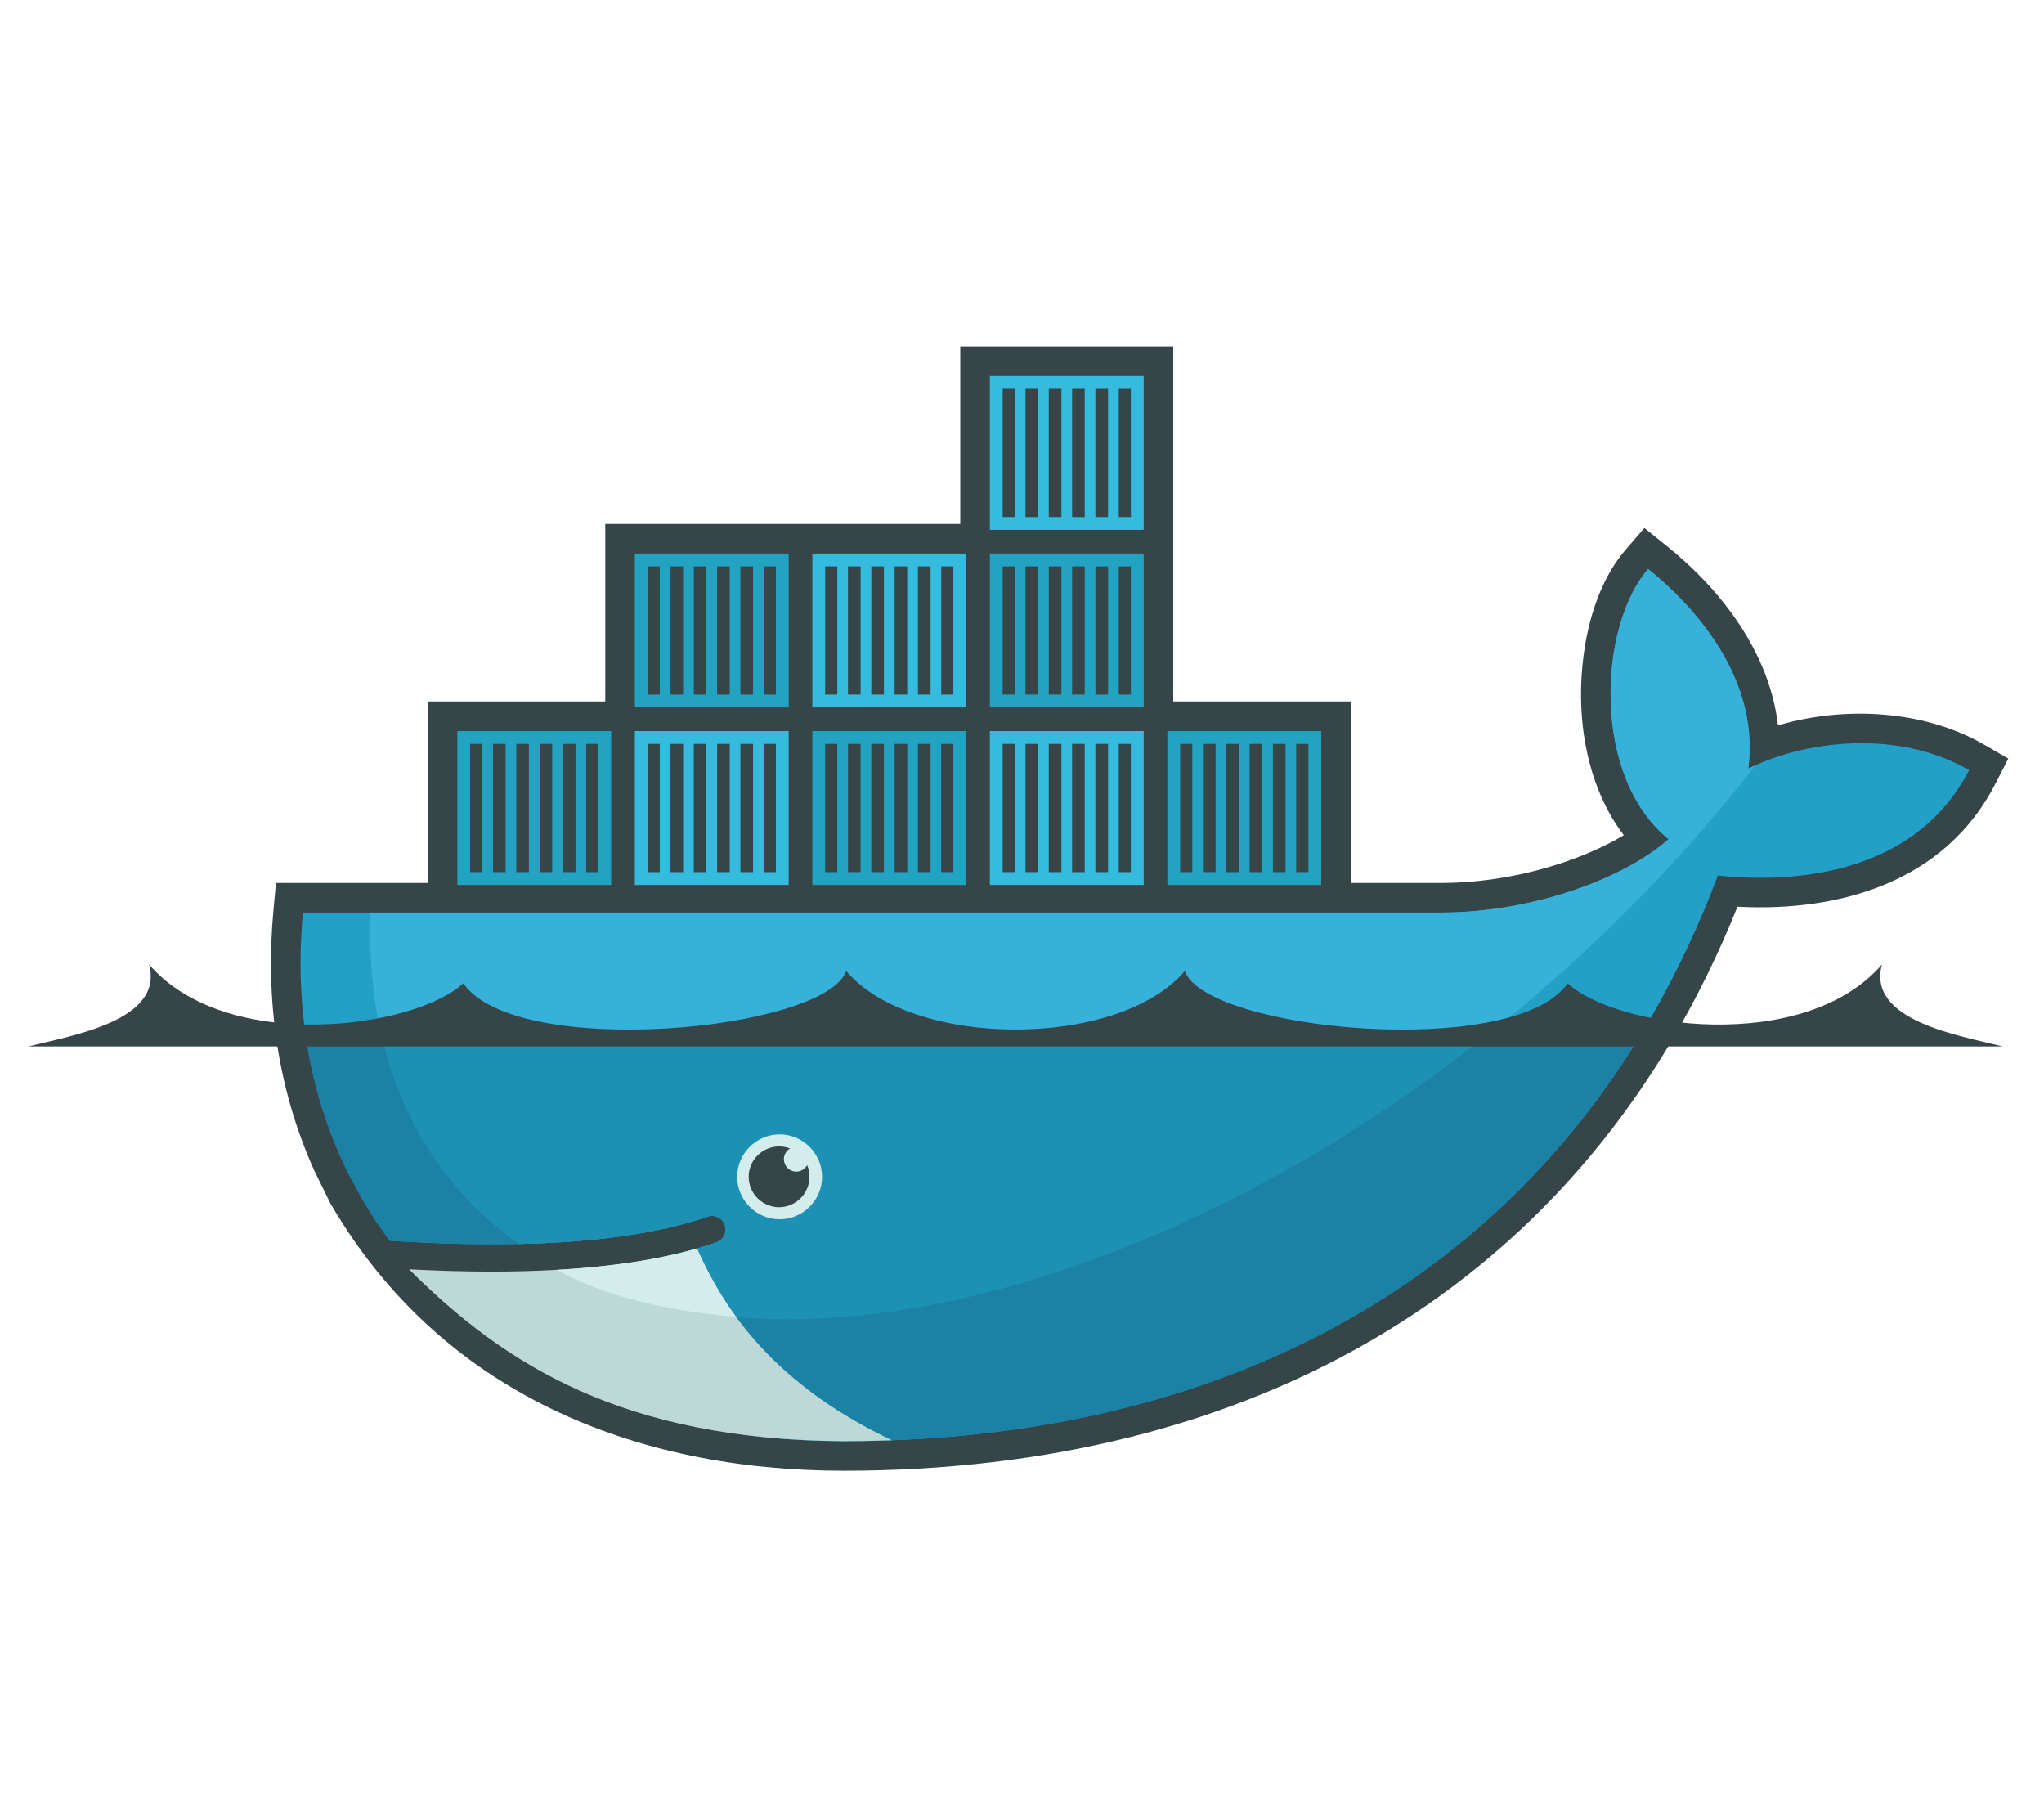 <?xml version="1.0" encoding="UTF-8" standalone="no"?><!DOCTYPE svg PUBLIC "-//W3C//DTD SVG 1.1//EN" "http://www.w3.org/Graphics/SVG/1.1/DTD/svg11.dtd"><svg width="100%" height="100%" viewBox="0 0 18 16" version="1.1" xmlns="http://www.w3.org/2000/svg" xmlns:xlink="http://www.w3.org/1999/xlink" xml:space="preserve" xmlns:serif="http://www.serif.com/" style="fill-rule:evenodd;clip-rule:evenodd;stroke-linejoin:round;stroke-miterlimit:2;"><g transform="matrix(0.007,0,0,0.007,9,8)"><g id="docker" transform="matrix(1,0,0,1,-1250,-1050)"><g transform="matrix(1,0,0,1,0,342.676)"><path d="M1440.31,446.797L1663.61,446.797L1663.61,675.068L1776.51,675.068C1828.66,675.068 1882.29,665.781 1931.66,649.053C1955.93,640.82 1983.15,629.375 2007.09,614.971C1975.57,573.818 1959.47,521.855 1954.75,470.635C1948.3,400.957 1962.36,310.273 2009.51,255.742L2032.99,228.594L2060.96,251.084C2131.38,307.656 2190.61,386.719 2201.05,476.846C2285.84,451.904 2385.4,457.803 2460.14,500.938L2490.8,518.633L2474.67,550.137C2411.45,673.496 2279.3,711.719 2150.1,704.951C1956.77,1186.48 1535.86,1414.45 1025.52,1414.45C761.846,1414.45 519.951,1315.89 382.197,1081.96L379.941,1078.15L359.873,1037.31C313.311,934.346 297.842,821.543 308.33,708.828L311.484,675.068L502.441,675.068L502.441,446.797L725.732,446.797L725.732,223.496L1172.34,223.496L1172.34,0.195L1440.31,0.195L1440.31,446.797" style="fill:rgb(54,69,72);"/><path d="M2163.77,531.25C2178.74,414.883 2091.66,323.486 2037.66,280.088C1975.42,352.041 1965.75,540.615 2063.39,620.01C2008.9,668.408 1894.08,712.275 1776.51,712.275L345.41,712.275C333.984,835 355.527,948.018 404.736,1044.75L421.016,1074.53C431.323,1092.01 442.587,1108.91 454.756,1125.16C513.594,1128.94 567.842,1130.23 617.471,1129.14L617.49,1129.14C715.02,1126.99 794.6,1115.47 854.912,1094.57C856.566,1094.06 858.288,1093.79 860.02,1093.79C869.454,1093.79 877.217,1101.56 877.217,1110.99C877.217,1118.1 872.81,1124.51 866.172,1127.05C858.145,1129.84 849.785,1132.44 841.152,1134.91L841.123,1134.91C793.633,1148.48 742.705,1157.6 677.002,1161.65C680.908,1161.72 672.939,1162.24 672.92,1162.24C670.684,1162.38 667.871,1162.7 665.625,1162.82C639.766,1164.28 611.855,1164.58 583.32,1164.58C552.109,1164.58 521.377,1163.99 487.012,1162.24L486.133,1162.82C605.371,1296.85 791.816,1377.23 1025.53,1377.23C1520.14,1377.23 1939.67,1157.97 2125.45,665.732C2257.25,679.258 2383.92,645.645 2441.53,533.164C2349.76,480.205 2231.73,497.09 2163.77,531.25" style="fill:rgb(34,160,200);"/><path d="M2163.77,531.25C2178.74,414.883 2091.66,323.486 2037.66,280.088C1975.42,352.041 1965.75,540.615 2063.39,620.01C2008.9,668.408 1894.08,712.275 1776.51,712.275L430.156,712.275C424.316,900.225 494.063,1042.89 617.461,1129.14L617.49,1129.14C715.02,1126.99 794.6,1115.47 854.912,1094.57C856.566,1094.06 858.288,1093.79 860.02,1093.79C869.454,1093.79 877.217,1101.56 877.217,1110.99C877.217,1118.1 872.81,1124.51 866.172,1127.05C858.145,1129.84 849.785,1132.44 841.152,1134.91L841.123,1134.91C793.633,1148.48 738.33,1158.77 672.627,1162.82C672.607,1162.82 671.035,1161.31 671.016,1161.31C839.346,1247.66 1083.42,1247.34 1363.25,1139.85C1677.02,1019.31 1969,789.658 2172.72,526.992C2169.66,528.379 2166.67,529.795 2163.77,531.25" style="fill:rgb(55,177,217);"/><path d="M348.096,861.387C356.982,927.129 376.221,988.682 404.736,1044.75L421.016,1074.53C431.322,1092.02 442.586,1108.91 454.756,1125.16C513.604,1128.94 567.852,1130.23 617.49,1129.14C715.02,1126.99 794.6,1115.47 854.912,1094.57C856.566,1094.06 858.288,1093.79 860.02,1093.79C869.454,1093.79 877.217,1101.56 877.217,1110.99C877.217,1118.1 872.81,1124.51 866.172,1127.05C858.145,1129.84 849.785,1132.44 841.152,1134.91L841.123,1134.91C793.633,1148.48 738.623,1158.18 672.92,1162.25C670.664,1162.38 666.729,1162.41 664.453,1162.54C638.613,1163.98 610.986,1164.87 582.441,1164.87C551.24,1164.87 519.326,1164.28 484.98,1162.53C604.219,1296.55 791.816,1377.23 1025.53,1377.23C1448.96,1377.23 1817.36,1216.5 2031.18,861.387L348.096,861.387" style="fill:rgb(27,129,165);"/><path d="M443.037,861.387C468.35,976.816 529.18,1067.43 617.49,1129.14C715.02,1126.99 794.6,1115.47 854.912,1094.57C856.566,1094.06 858.288,1093.79 860.02,1093.79C869.454,1093.79 877.217,1101.56 877.217,1110.99C877.217,1118.1 872.81,1124.51 866.172,1127.05C858.145,1129.84 849.785,1132.44 841.152,1134.91L841.123,1134.91C793.633,1148.48 737.461,1158.18 671.748,1162.25C840.068,1248.57 1083.44,1247.33 1363.25,1139.85C1532.53,1074.81 1695.45,977.998 1841.61,861.387L443.037,861.387" style="fill:rgb(29,145,180);"/><path d="M539.648,484.014L733.184,484.014L733.184,677.549L539.648,677.549L539.648,484.014ZM555.771,500.146L571.045,500.146L571.045,661.426L555.771,661.426L555.771,500.146ZM584.482,500.146L600.371,500.146L600.371,661.426L584.492,661.426L584.492,500.146L584.482,500.146ZM613.799,500.146L629.688,500.146L629.688,661.426L613.799,661.426L613.799,500.146ZM643.135,500.146L659.014,500.146L659.014,661.426L643.135,661.426L643.135,500.146ZM672.461,500.146L688.34,500.146L688.34,661.426L672.461,661.426L672.461,500.146ZM701.777,500.146L717.061,500.146L717.061,661.426L701.777,661.426L701.777,500.146ZM762.939,260.713L956.494,260.713L956.494,454.238L762.939,454.238L762.939,260.713ZM779.082,276.846L794.346,276.846L794.346,438.115L779.082,438.115L779.082,276.846ZM807.793,276.846L823.672,276.846L823.672,438.115L807.803,438.115L807.803,276.846L807.793,276.846ZM837.109,276.846L852.988,276.846L852.988,438.115L837.109,438.115L837.109,276.846ZM866.436,276.846L882.314,276.846L882.314,438.115L866.436,438.115L866.436,276.846ZM895.762,276.846L911.65,276.846L911.65,438.115L895.762,438.115L895.762,276.846ZM925.078,276.846L940.371,276.846L940.371,438.115L925.078,438.115L925.078,276.846Z" style="fill:rgb(35,163,194);"/><path d="M762.939,484.014L956.494,484.014L956.494,677.549L762.939,677.549L762.939,484.014ZM779.082,500.146L794.346,500.146L794.346,661.426L779.082,661.426L779.082,500.146ZM807.793,500.146L823.672,500.146L823.672,661.426L807.803,661.426L807.803,500.146L807.793,500.146ZM837.109,500.146L852.988,500.146L852.988,661.426L837.109,661.426L837.109,500.146ZM866.436,500.146L882.314,500.146L882.314,661.426L866.436,661.426L866.436,500.146ZM895.762,500.146L911.65,500.146L911.65,661.426L895.762,661.426L895.762,500.146ZM925.078,500.146L940.371,500.146L940.371,661.426L925.078,661.426L925.078,500.146Z" style="fill:rgb(52,187,222);"/><path d="M986.26,484.014L1179.8,484.014L1179.8,677.549L986.26,677.549L986.26,484.014ZM1002.38,500.146L1017.65,500.146L1017.65,661.426L1002.38,661.426L1002.38,500.146ZM1031.09,500.146L1046.97,500.146L1046.97,661.426L1031.09,661.426L1031.09,500.146ZM1060.42,500.146L1076.3,500.146L1076.3,661.426L1060.42,661.426L1060.42,500.146ZM1089.75,500.146L1105.62,500.146L1105.62,661.426L1089.75,661.426L1089.75,500.146ZM1119.06,500.146L1134.96,500.146L1134.96,661.426L1119.06,661.426L1119.06,500.146ZM1148.39,500.146L1163.66,500.146L1163.66,661.426L1148.39,661.426L1148.39,500.146Z" style="fill:rgb(35,163,194);"/><path d="M986.26,260.713L1179.8,260.713L1179.8,454.238L986.26,454.238L986.26,260.713ZM1002.38,276.846L1017.65,276.846L1017.65,438.115L1002.38,438.115L1002.38,276.846ZM1031.09,276.846L1046.97,276.846L1046.97,438.115L1031.09,438.115L1031.09,276.846ZM1060.42,276.846L1076.3,276.846L1076.3,438.115L1060.42,438.115L1060.42,276.846ZM1089.75,276.846L1105.62,276.846L1105.62,438.115L1089.75,438.115L1089.75,276.846ZM1119.06,276.846L1134.96,276.846L1134.96,438.115L1119.06,438.115L1119.06,276.846ZM1148.39,276.846L1163.66,276.846L1163.66,438.115L1148.39,438.115L1148.39,276.846ZM1209.56,484.014L1403.1,484.014L1403.1,677.549L1209.56,677.549L1209.56,484.014ZM1225.69,500.146L1240.96,500.146L1240.96,661.426L1225.69,661.426L1225.69,500.146ZM1254.4,500.146L1270.28,500.146L1270.28,661.426L1254.4,661.426L1254.4,500.146ZM1283.72,500.146L1299.6,500.146L1299.6,661.426L1283.72,661.426L1283.72,500.146ZM1313.05,500.146L1328.94,500.146L1328.94,661.426L1313.05,661.426L1313.05,500.146ZM1342.37,500.146L1358.26,500.146L1358.26,661.426L1342.37,661.426L1342.37,500.146ZM1371.7,500.146L1386.97,500.146L1386.97,661.426L1371.7,661.426L1371.7,500.146Z" style="fill:rgb(52,187,222);"/><path d="M1209.56,260.713L1403.1,260.713L1403.1,454.238L1209.56,454.238L1209.56,260.713ZM1225.69,276.846L1240.96,276.846L1240.96,438.115L1225.69,438.115L1225.69,276.846ZM1254.4,276.846L1270.28,276.846L1270.28,438.115L1254.4,438.115L1254.4,276.846ZM1283.72,276.846L1299.6,276.846L1299.6,438.115L1283.72,438.115L1283.72,276.846ZM1313.05,276.846L1328.94,276.846L1328.94,438.115L1313.05,438.115L1313.05,276.846ZM1342.37,276.846L1358.26,276.846L1358.26,438.115L1342.37,438.115L1342.37,276.846ZM1371.7,276.846L1386.97,276.846L1386.97,438.115L1371.7,438.115L1371.7,276.846Z" style="fill:rgb(35,163,194);"/><path d="M1209.56,37.402L1403.1,37.402L1403.1,230.957L1209.56,230.957L1209.56,37.402ZM1225.69,53.525L1240.96,53.525L1240.96,214.814L1225.69,214.814L1225.69,53.516L1225.69,53.525ZM1254.4,53.525L1270.28,53.525L1270.28,214.814L1254.4,214.814L1254.4,53.516L1254.4,53.525ZM1283.72,53.525L1299.6,53.525L1299.6,214.814L1283.72,214.814L1283.72,53.516L1283.72,53.525ZM1313.05,53.525L1328.94,53.525L1328.94,214.814L1313.05,214.814L1313.05,53.516L1313.05,53.525ZM1342.37,53.525L1358.26,53.525L1358.26,214.814L1342.37,214.814L1342.37,53.516L1342.37,53.525ZM1371.7,53.525L1386.97,53.525L1386.97,214.814L1371.7,214.814L1371.7,53.516L1371.7,53.525Z" style="fill:rgb(52,187,222);"/><path d="M1432.86,484.014L1626.4,484.014L1626.4,677.549L1432.86,677.549L1432.86,484.014ZM1448.98,500.146L1464.26,500.146L1464.26,661.426L1448.98,661.426L1448.98,500.146L1448.98,500.146ZM1477.69,500.146L1493.57,500.146L1493.57,661.426L1477.69,661.426L1477.69,500.146L1477.69,500.146ZM1507.02,500.146L1522.91,500.146L1522.91,661.426L1507.02,661.426L1507.02,500.146ZM1536.34,500.146L1552.23,500.146L1552.23,661.426L1536.34,661.426L1536.34,500.146ZM1565.67,500.146L1581.55,500.146L1581.55,661.426L1565.67,661.426L1565.67,500.146ZM1594.99,500.146L1610.26,500.146L1610.26,661.426L1594.99,661.426L1594.99,500.146Z" style="fill:rgb(35,163,194);"/><path d="M944.375,991.328C944.612,991.325 944.85,991.323 945.087,991.323C974.381,991.323 998.486,1015.43 998.486,1044.72C998.486,1074.02 974.381,1098.12 945.087,1098.12C944.843,1098.12 944.599,1098.12 944.355,1098.12C915.341,1097.72 891.689,1073.74 891.689,1044.72C891.689,1015.7 915.353,991.715 944.375,991.328" style="fill:rgb(211,236,236);"/><path d="M944.375,1006.48C949.258,1006.48 953.916,1007.39 958.213,1009.06C953.409,1011.85 950.442,1017 950.442,1022.56C950.442,1031.1 957.461,1038.14 966.006,1038.16C971.914,1038.16 977.041,1034.89 979.697,1030.05C981.626,1034.69 982.619,1039.68 982.619,1044.71C982.619,1065.68 965.36,1082.94 944.386,1082.94C923.413,1082.94 906.154,1065.68 906.154,1044.71C906.154,1023.74 923.406,1006.48 944.375,1006.48M0,880.684L2483.66,880.684C2429.59,866.973 2312.57,848.438 2331.87,777.559C2233.53,891.348 1996.39,857.393 1936.53,801.289C1869.89,897.949 1481.9,861.201 1454.84,785.898C1371.29,883.955 1112.39,883.955 1028.84,785.898C1001.76,861.201 613.779,897.949 547.129,801.279C487.285,857.393 250.156,891.348 151.816,777.568C171.113,848.438 54.092,866.973 0,880.693" style="fill:rgb(54,69,72);"/><path d="M1086.3,1376.07C954.072,1313.33 881.504,1228.03 841.123,1134.92C792.002,1148.94 732.969,1157.9 664.365,1161.75C638.525,1163.19 611.338,1163.94 582.822,1163.94C549.932,1163.94 515.273,1162.96 478.887,1161.04C600.146,1282.23 749.316,1375.53 1025.53,1377.23C1045.92,1377.23 1066.15,1376.84 1086.3,1376.07" style="fill:rgb(189,217,215);"/><path d="M890.234,1220.84C871.943,1196.01 854.199,1164.8 841.152,1134.9C792.031,1148.94 732.979,1157.9 664.365,1161.76C711.494,1187.33 778.887,1211.04 890.244,1220.84" style="fill:rgb(211,236,236);"/></g></g><g id="docker1" serif:id="docker"></g></g></svg>